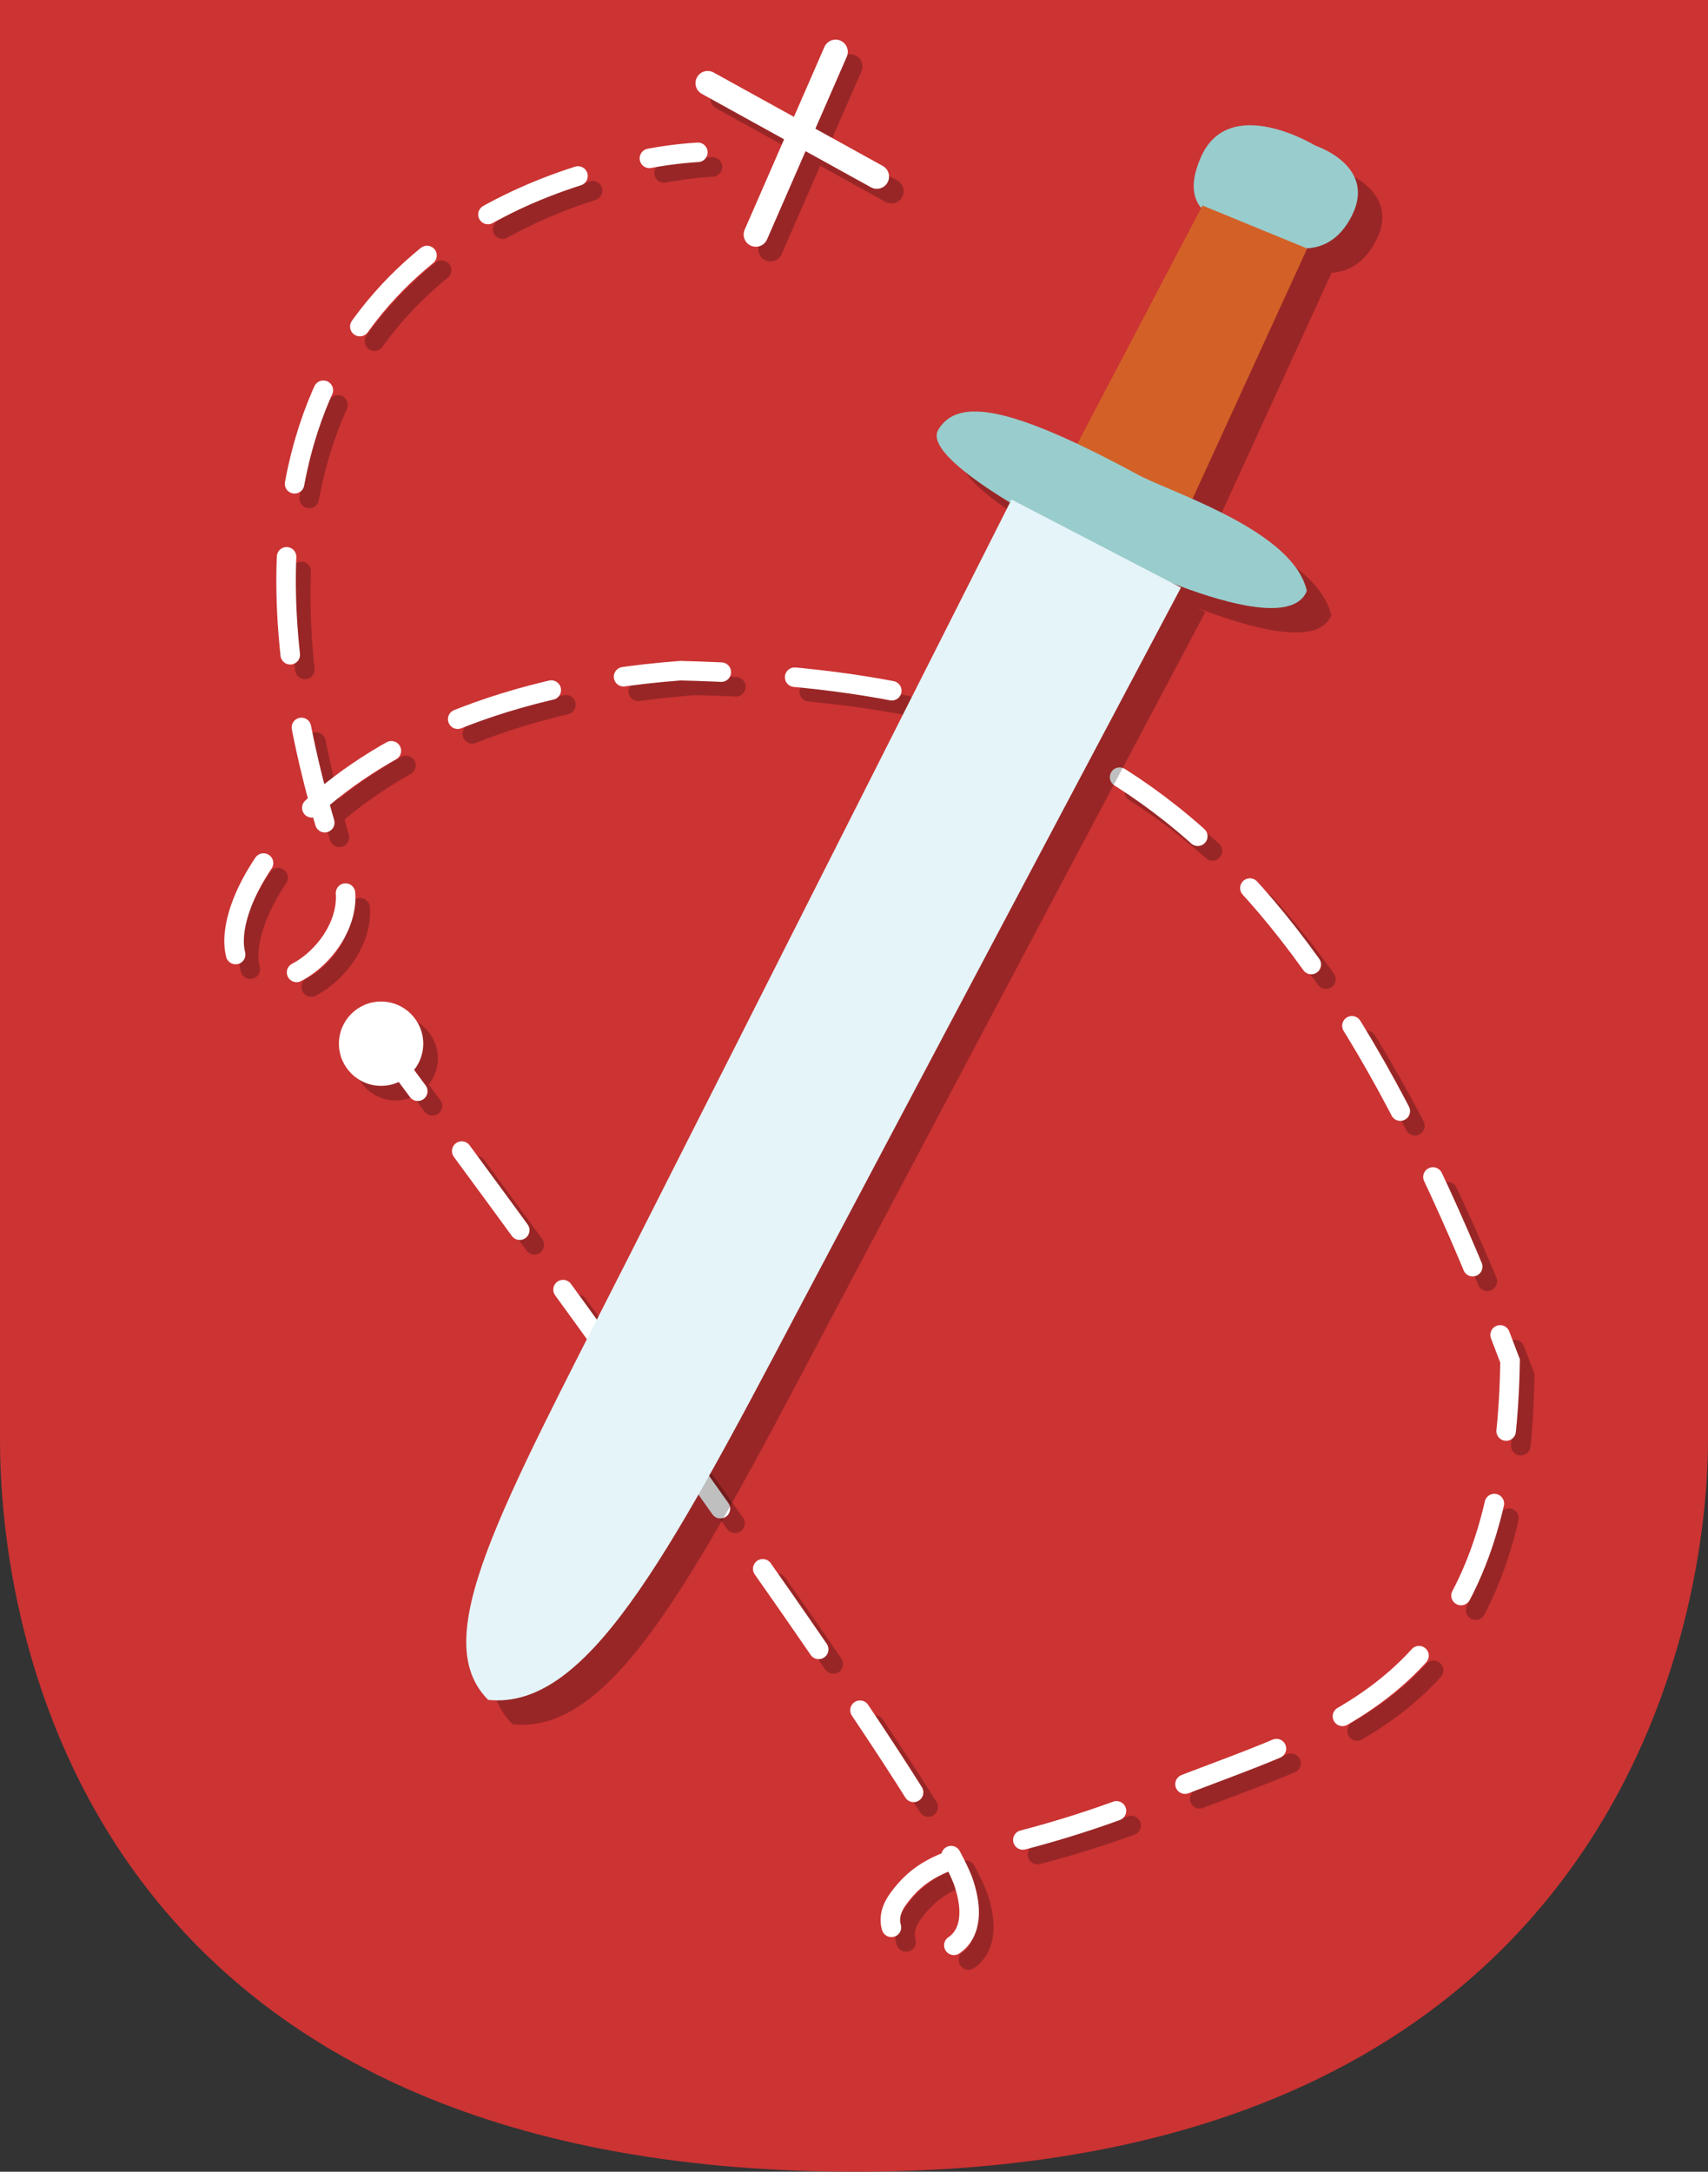 <svg xmlns="http://www.w3.org/2000/svg" viewBox="0 0 350 445"><rect x="0" y="0" width="350" height="445" fill="#333333" stroke="none"/><defs><style>.cls-1{isolation:isolate;}.cls-2{fill:#c33;}.cls-3{mix-blend-mode:multiply;opacity:0.25;}.cls-4,.cls-5,.cls-8,.cls-9{fill:none;stroke-width:4px;}.cls-4,.cls-5,.cls-6{stroke:#000;}.cls-10,.cls-4,.cls-5,.cls-6,.cls-8,.cls-9{stroke-linecap:round;stroke-miterlimit:10;}.cls-5,.cls-9{stroke-dasharray:20.1 15.07;}.cls-10,.cls-6{stroke-width:5px;}.cls-10,.cls-7{fill:#fff;}.cls-10,.cls-8,.cls-9{stroke:#fff;}.cls-11{fill:#9cc;}.cls-12{fill:#d36127;}.cls-13{fill:#e5f4f8;}</style></defs><g class="cls-1"><g id="Shield"><path class="cls-2" d="M75,325c0,45.4,22,150,175.36,150C404.11,475,425,365.05,425,325c0-58.77,0-295,0-295H75" transform="translate(-75 -30)"/></g><g id="Map"><g class="cls-3"><circle id="Start" cx="81.09" cy="216.86" r="8.64"/><path class="cls-4" d="M221,64.21a82.06,82.06,0,0,0-9.92,1.24" transform="translate(-75 -30)"/><path class="cls-5" d="M196.44,69.06c-32.75,10.44-82.82,43.11-48,144.77,2.93,11-11.11,23.74-19,18.77-12.77-5.62,8.12-56.22,88-62.17,79.15,2,125.79,24,170,141.44-1,69.55-38.3,75.07-72,88.85S270.4,410.43,262,422.17s20.23,17.87,13.59-3.06c-5.39-17-79.68-118.67-107.52-156.43" transform="translate(-75 -30)"/><path class="cls-4" d="M163.61,256.6c-3.77-5.1-6-8-6-8" transform="translate(-75 -30)"/><line class="cls-6" x1="174.23" y1="13.62" x2="157.89" y2="51.06"/><line class="cls-6" x1="148.02" y1="20.04" x2="182.68" y2="39.19"/></g><circle id="Start-2" data-name="Start" class="cls-7" cx="78.09" cy="213.86" r="8.64"/><g id="Road"><path class="cls-8" d="M218,61.21a82.06,82.06,0,0,0-9.92,1.24" transform="translate(-75 -30)"/><path class="cls-9" d="M193.44,66.06c-32.75,10.44-82.82,43.11-48,144.77,2.93,11-11.11,23.74-19,18.77-12.77-5.62,8.12-56.22,88-62.17,79.15,2,125.79,24,170,141.44-1,69.55-38.3,75.07-72,88.85S267.4,407.43,259,419.17s20.23,17.87,13.59-3.06c-5.39-17-79.68-118.67-107.52-156.43" transform="translate(-75 -30)"/><path class="cls-8" d="M160.61,253.6c-3.77-5.1-6-8-6-8" transform="translate(-75 -30)"/></g><line class="cls-10" x1="171.23" y1="10.62" x2="154.89" y2="48.06"/><line class="cls-10" x1="145.02" y1="17.04" x2="179.68" y2="36.19"/></g><g id="Sword"><g class="cls-3"><path id="Pommel" d="M349.56,64.85S331.86,54,326.07,67.23s7.15,13.62,11.75,16,14.13,6.13,19.23-4.08S349.56,64.85,349.56,64.85Z" transform="translate(-75 -30)"/><polygon id="Grip" points="248.34 109.46 272.86 55.92 251.41 47.11 225.22 96.99 248.34 109.46"/><path id="Guard" d="M303.27,146.89s-35.07-17-31-23.83,15.32-4.69,41.53,9.54c8.38,4.08,31.32,11.57,34,23.49C343.1,167.66,303.27,146.89,303.27,146.89Z" transform="translate(-75 -30)"/><path id="Blade" d="M322,155.4s-59,111.3-78.64,148.43c-27.06,51.4-43.4,81.56-63.32,79.49-12.51-12.51,2.38-38.64,28.6-90.38s78.64-155.58,78.64-155.58Z" transform="translate(-75 -30)"/></g><path id="Pommel-2" data-name="Pommel" class="cls-11" d="M344.56,59.85S326.86,49,321.07,62.23s7.15,13.62,11.75,16,14.13,6.13,19.23-4.08S344.56,59.85,344.56,59.85Z" transform="translate(-75 -30)"/><polygon id="Grip-2" data-name="Grip" class="cls-12" points="243.34 104.46 267.86 50.92 246.41 42.11 220.22 91.99 243.34 104.46"/><path id="Guard-2" data-name="Guard" class="cls-11" d="M298.27,141.89s-35.07-17-31-23.83,15.32-4.69,41.53,9.54c8.38,4.08,31.32,11.57,34,23.49C338.1,162.66,298.27,141.89,298.27,141.89Z" transform="translate(-75 -30)"/><path id="Blade-2" data-name="Blade" class="cls-13" d="M317,150.4s-59,111.3-78.64,148.43c-27.06,51.4-43.4,81.56-63.32,79.49-12.51-12.51,2.38-38.64,28.6-90.38s78.64-155.58,78.64-155.58Z" transform="translate(-75 -30)"/></g></g></svg>